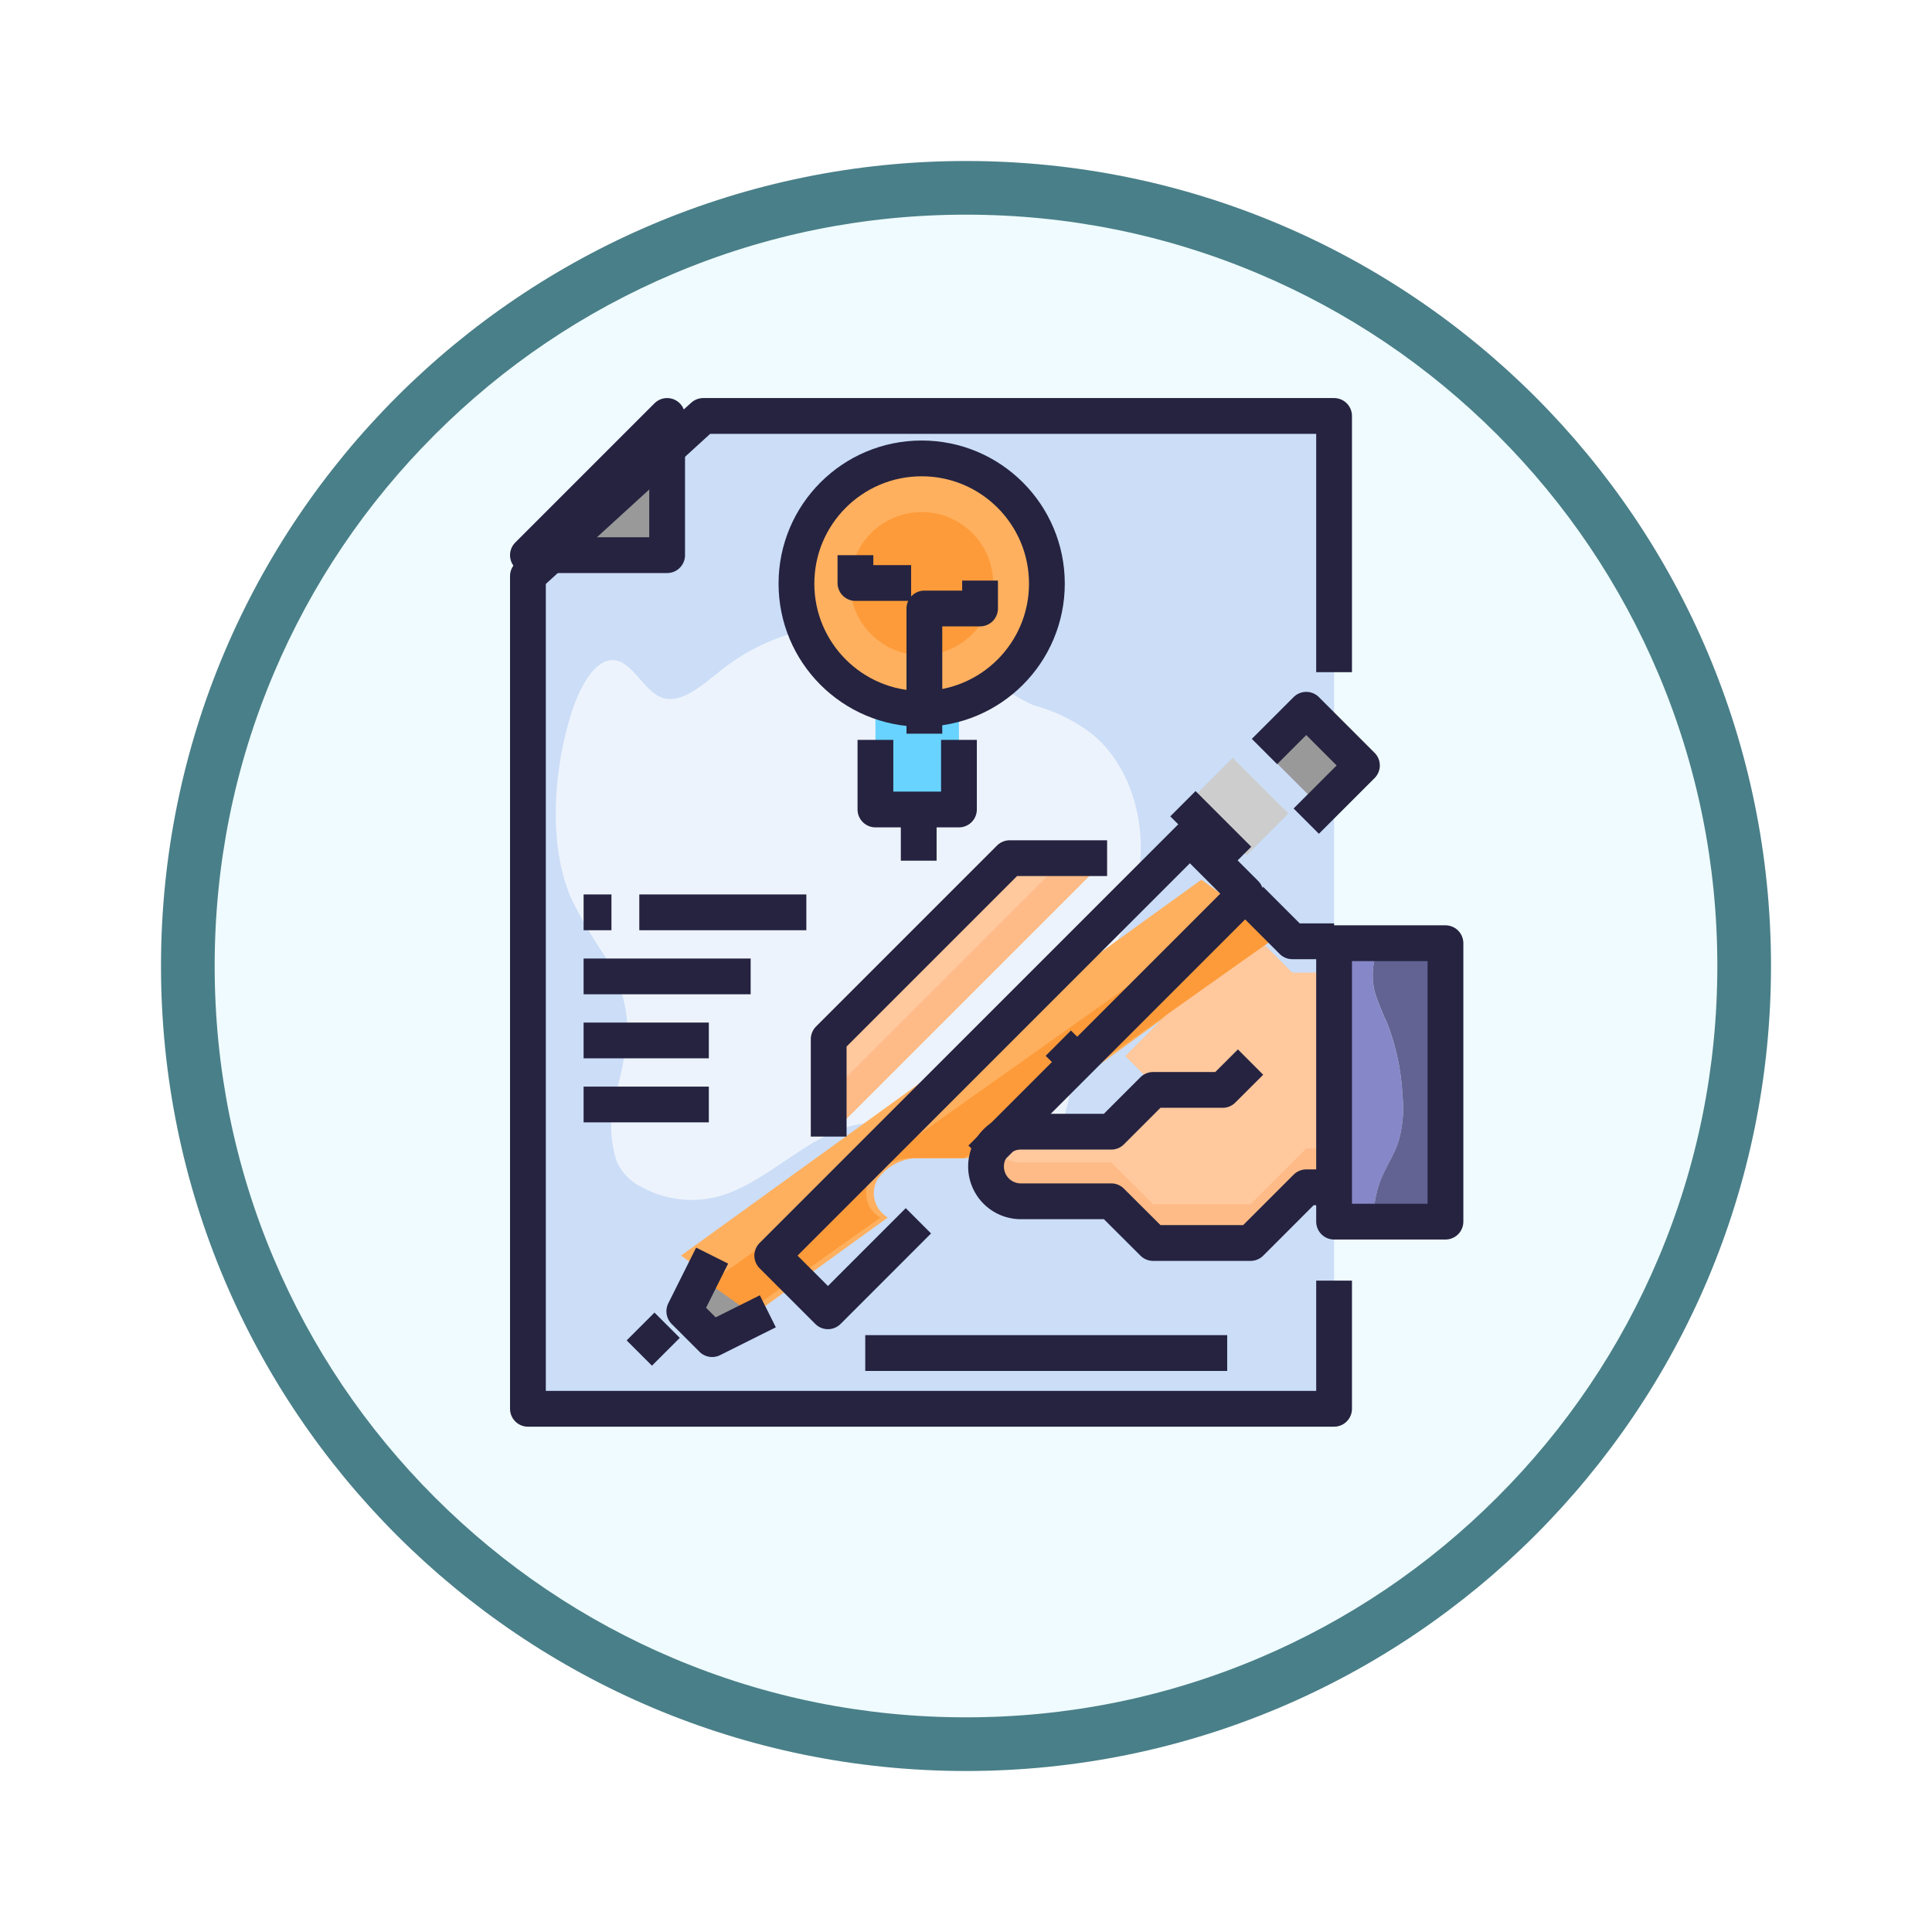 <svg xmlns="http://www.w3.org/2000/svg" xmlns:xlink="http://www.w3.org/1999/xlink" width="108" height="108" viewBox="0 0 108 108">
  <defs>
    <filter id="Trazado_904820" x="0" y="0" width="108" height="108" filterUnits="userSpaceOnUse">
      <feOffset dy="3" input="SourceAlpha"/>
      <feGaussianBlur stdDeviation="3" result="blur"/>
      <feFlood flood-opacity="0.161"/>
      <feComposite operator="in" in2="blur"/>
      <feComposite in="SourceGraphic"/>
    </filter>
  </defs>
  <g id="Grupo_1177777" data-name="Grupo 1177777" transform="translate(-620 -526)">
    <g id="Grupo_1173585" data-name="Grupo 1173585" transform="translate(629 532)">
      <g id="Grupo_1173428" data-name="Grupo 1173428" transform="translate(0 0)">
        <g id="Grupo_1171958" data-name="Grupo 1171958">
          <g id="Grupo_1167341" data-name="Grupo 1167341">
            <g id="Grupo_1166792" data-name="Grupo 1166792">
              <g transform="matrix(1, 0, 0, 1, -9, -6)" filter="url(#Trazado_904820)">
                <g id="Trazado_904820-2" data-name="Trazado 904820" transform="translate(9 6)" fill="#effbfe">
                  <path d="M 45 88.5 C 39.127 88.5 33.43 87.35 28.068 85.082 C 22.889 82.891 18.236 79.755 14.241 75.759 C 10.245 71.764 7.109 67.111 4.918 61.932 C 2.65 56.57 1.5 50.873 1.5 45 C 1.5 39.127 2.65 33.43 4.918 28.068 C 7.109 22.889 10.245 18.236 14.241 14.241 C 18.236 10.245 22.889 7.109 28.068 4.918 C 33.43 2.65 39.127 1.5 45 1.5 C 50.873 1.5 56.57 2.65 61.932 4.918 C 67.111 7.109 71.764 10.245 75.759 14.241 C 79.755 18.236 82.891 22.889 85.082 28.068 C 87.35 33.43 88.5 39.127 88.5 45 C 88.5 50.873 87.35 56.57 85.082 61.932 C 82.891 67.111 79.755 71.764 75.759 75.759 C 71.764 79.755 67.111 82.891 61.932 85.082 C 56.57 87.35 50.873 88.5 45 88.5 Z" stroke="none"/>
                  <path d="M 45 3 C 39.329 3 33.829 4.11 28.653 6.299 C 23.652 8.415 19.16 11.443 15.302 15.302 C 11.443 19.16 8.415 23.652 6.299 28.653 C 4.11 33.829 3 39.329 3 45 C 3 50.671 4.11 56.171 6.299 61.347 C 8.415 66.348 11.443 70.84 15.302 74.698 C 19.16 78.557 23.652 81.585 28.653 83.701 C 33.829 85.89 39.329 87 45 87 C 50.671 87 56.171 85.89 61.347 83.701 C 66.348 81.585 70.84 78.557 74.698 74.698 C 78.557 70.84 81.585 66.348 83.701 61.347 C 85.89 56.171 87 50.671 87 45 C 87 39.329 85.89 33.829 83.701 28.653 C 81.585 23.652 78.557 19.16 74.698 15.302 C 70.84 11.443 66.348 8.415 61.347 6.299 C 56.171 4.11 50.671 3 45 3 M 45 -7.62939453125e-06 C 69.853 -7.62939453125e-06 90 20.147 90 45 C 90 69.853 69.853 90 45 90 C 20.147 90 -7.62939453125e-06 69.853 -7.62939453125e-06 45 C -7.62939453125e-06 20.147 20.147 -7.62939453125e-06 45 -7.62939453125e-06 Z" stroke="none" fill="#497f88"/>
                </g>
              </g>
            </g>
          </g>
        </g>
      </g>
    </g>
    <g id="_24-Creative" data-name="24-Creative" transform="translate(640.511 548.252)">
      <path id="Trazado_1036148" data-name="Trazado 1036148" d="M9,56.5H54.065V1H18.8L9,9.951Z" fill="#cbddf7"/>
      <path id="Trazado_1036149" data-name="Trazado 1036149" d="M16.782,1V8.782H9Z" fill="#999"/>
      <path id="Trazado_1036150" data-name="Trazado 1036150" d="M34.878,18.591a11.719,11.719,0,0,0-14.891.158c-1.026.8-2.165,1.808-3.253,1.231-.832-.442-1.426-1.744-2.295-1.97-1.161-.3-2.111,1.427-2.613,3.081-.977,3.222-1.235,7.254.038,10.215a27.321,27.321,0,0,0,1.894,3.229A7.98,7.98,0,0,1,15,38.361a15.642,15.642,0,0,1-.644,3.831,6.518,6.518,0,0,0,.061,3.837,2.963,2.963,0,0,0,1.442,1.434,5.793,5.793,0,0,0,4.436.435c2.388-.735,4.489-3,6.87-3.776a5.89,5.89,0,0,1,4.094.148c1.254.5,2.428,1.433,3.689,1.891a3.036,3.036,0,0,0,3.69-.96,8.367,8.367,0,0,0,1.187-4.555,11.343,11.343,0,0,1,.261-3.115A6.4,6.4,0,0,1,41.17,35.7a13.24,13.24,0,0,0,2.257-4.95c.85-3.418-.3-7.134-2.737-8.858a9.534,9.534,0,0,0-3-1.4,10.484,10.484,0,0,1-2.814-1.9Z" transform="translate(-0.444 -3.327)" fill="#edf3fc"/>
      <path id="Trazado_1036151" data-name="Trazado 1036151" d="M22.669,55.113l-3.113,1.556-.778-.778L18,55.113,19.556,52Z" transform="translate(-0.258 -4.063)" fill="#999"/>
      <path id="Trazado_1036152" data-name="Trazado 1036152" d="M0,0H3.3V4.4H0Z" transform="translate(50.169 19.717) rotate(-45)" fill="#999"/>
      <path id="Trazado_1036153" data-name="Trazado 1036153" d="M52.447,25.113l-.778.778-1.556,1.556L47,24.335,49.335,22Z" transform="translate(-0.935 -1.89)" fill="#cdcdcd"/>
      <path id="Trazado_1036154" data-name="Trazado 1036154" d="M49.084,25l4.309,3.113-2.154,1.556-9.695,7-5.386,3.891H33.465a2.851,2.851,0,0,0-2.493,1.2,1.576,1.576,0,0,0,.586,2.122l-.248.179-7,5.058L20,46.011l1.077-.778,4.309-3.113L46.929,26.556Z" transform="translate(-2.44 1.925)" fill="#ffb05e"/>
      <path id="Trazado_1036155" data-name="Trazado 1036155" d="M40.564,27,25,42.564V37.117L35.117,27Z" transform="translate(0.813 -1.28)" fill="#ffc89d"/>
      <path id="Trazado_1036156" data-name="Trazado 1036156" d="M38.229,27,25,40.229v2.335L40.564,27Z" transform="translate(0.813 -1.28)" fill="#ffbb87"/>
      <path id="Trazado_1036157" data-name="Trazado 1036157" d="M39.338,39.56,37.782,38l7-7,2.335,2.335h2.335V45.007H47.9L44.786,48.12H39.338L37,45.786H31.945a1.945,1.945,0,1,1,0-3.891H37Z" transform="translate(4.61 -1.218)" fill="#ffc89d"/>
      <path id="Trazado_1036158" data-name="Trazado 1036158" d="M44.786,49.113H39.339L37,46.778H31.946A1.935,1.935,0,0,1,30.4,46a1.939,1.939,0,0,0,1.549,3.113H37l2.335,2.335h5.447L47.9,48.335h1.556V46H47.9Z" transform="translate(4.61 -4.05)" fill="#ffbb87"/>
      <path id="Trazado_1036159" data-name="Trazado 1036159" d="M57.651,45.132c.292-.694.717-1.33.953-2.045a6.809,6.809,0,0,0,.22-2.568,12.9,12.9,0,0,0-.882-4.1,13.1,13.1,0,0,1-.668-1.683,3.969,3.969,0,0,1,.317-2.724H55V47.565h2.219a5.809,5.809,0,0,1,.432-2.433Z" transform="translate(-0.935 -1.527)" fill="#8687c9"/>
      <path id="Trazado_1036160" data-name="Trazado 1036160" d="M61.842,32H58.206a3.969,3.969,0,0,0-.317,2.724,13.1,13.1,0,0,0,.668,1.683,12.9,12.9,0,0,1,.882,4.1,6.809,6.809,0,0,1-.22,2.572c-.233.715-.661,1.351-.953,2.045a5.809,5.809,0,0,0-.432,2.435h4.006Z" transform="translate(-1.551 -1.526)" fill="#626393"/>
      <path id="Trazado_1036161" data-name="Trazado 1036161" d="M51.64,27,22,48.011l2.2,1.556,7.136-5.058.252-.179a1.56,1.56,0,0,1-.6-2.122,2.925,2.925,0,0,1,2.54-1.2h2.744l5.489-3.891,9.88-7,2.2-1.556Z" transform="translate(-2.883 1.482)" fill="#fd9b3a"/>
      <path id="Trazado_1036162" data-name="Trazado 1036162" d="M29,19h4.669v5.447H29Z" transform="translate(-0.574 -1.62)" fill="#69d3ff"/>
      <circle id="Elipse_12496" data-name="Elipse 12496" cx="7" cy="7" r="7" transform="translate(24.011 3.373)" fill="#ffb05e"/>
      <circle id="Elipse_12497" data-name="Elipse 12497" cx="4" cy="4" r="4" transform="translate(27.011 6.373)" fill="#fd9b3a"/>
      <g id="Grupo_1177988" data-name="Grupo 1177988" transform="translate(9 1)">
        <path id="Trazado_1036163" data-name="Trazado 1036163" d="M31.673,39.9,46.459,25.113,43.346,22,20,45.346l3.113,3.113L28.171,43.4" transform="translate(-6.342 1.591)" fill="none" stroke="#252340" stroke-linejoin="round" stroke-width="2"/>
        <path id="Trazado_1036164" data-name="Trazado 1036164" d="M19.556,52,18,55.113l1.556,1.556,3.113-1.556" transform="translate(-9.258 -5.063)" fill="none" stroke="#252340" stroke-linejoin="round" stroke-width="2"/>
        <path id="Trazado_1036165" data-name="Trazado 1036165" d="M50,21.335,52.335,19l3.113,3.113-3.113,3.113" transform="translate(-8.826 -2.576)" fill="none" stroke="#252340" stroke-linejoin="round" stroke-width="2"/>
        <path id="Trazado_1036166" data-name="Trazado 1036166" d="M47,25l3.113,3.113" transform="translate(-10.385 -3.324)" fill="none" stroke="#252340" stroke-linejoin="round" stroke-width="2"/>
        <path id="Trazado_1036167" data-name="Trazado 1036167" d="M49.455,47H47.9l-3.113,3.113H39.338L37,47.782H31.945a1.945,1.945,0,1,1,0-3.891H37l2.335-2.335h3.891L44.786,40" transform="translate(-4.39 -3.881)" fill="none" stroke="#252340" stroke-linejoin="round" stroke-width="2"/>
        <path id="Trazado_1036168" data-name="Trazado 1036168" d="M55,32h6.226V47.564H55Z" transform="translate(-9.935 -2.526)" fill="none" stroke="#252340" stroke-linejoin="round" stroke-width="2"/>
        <path id="Trazado_1036169" data-name="Trazado 1036169" d="M41.556,41.556,40,40" transform="translate(-10.351 -4.939)" fill="none" stroke="#252340" stroke-linejoin="round" stroke-width="2"/>
        <path id="Trazado_1036170" data-name="Trazado 1036170" d="M40.564,27H35.117L25,37.117v5.447" transform="translate(-8.187 -2.28)" fill="none" stroke="#252340" stroke-linejoin="round" stroke-width="2"/>
        <path id="Trazado_1036171" data-name="Trazado 1036171" d="M53.669,33.335H51.335L49,31" transform="translate(-8.604 -3.968)" fill="none" stroke="#252340" stroke-linejoin="round" stroke-width="2"/>
        <path id="Trazado_1036172" data-name="Trazado 1036172" d="M18.556,57,17,58.556" transform="translate(-10.774 -6.172)" fill="none" stroke="#252340" stroke-linejoin="round" stroke-width="2"/>
        <path id="Trazado_1036173" data-name="Trazado 1036173" d="M54.065,15.322V1H18.8L9,9.951V56.5H54.065V49.336" transform="translate(-9 -1)" fill="none" stroke="#252340" stroke-linejoin="round" stroke-width="2"/>
        <path id="Trazado_1036174" data-name="Trazado 1036174" d="M16.782,1V8.782H9Z" transform="translate(-9 -1)" fill="none" stroke="#252340" stroke-linejoin="round" stroke-width="2"/>
        <circle id="Elipse_12498" data-name="Elipse 12498" cx="7" cy="7" r="7" transform="translate(15.011 2.373)" fill="none" stroke="#252340" stroke-linejoin="round" stroke-width="2"/>
        <path id="Trazado_1036175" data-name="Trazado 1036175" d="M29,21v3.891h4.669V21" transform="translate(-9.574 -2.893)" fill="none" stroke="#252340" stroke-linejoin="round" stroke-width="2"/>
        <path id="Trazado_1036176" data-name="Trazado 1036176" d="M32,26v2.335" transform="translate(-10.154 -3.474)" fill="none" stroke="#252340" stroke-linejoin="round" stroke-width="2"/>
        <path id="Trazado_1036177" data-name="Trazado 1036177" d="M32,19.56v-7h3.113V11" transform="translate(-9.838 -1.797)" fill="none" stroke="#252340" stroke-linejoin="round" stroke-width="2"/>
        <path id="Trazado_1036178" data-name="Trazado 1036178" d="M31.113,12.556H28V11" transform="translate(-9.692 -3.218)" fill="none" stroke="#252340" stroke-linejoin="round" stroke-width="2"/>
        <path id="Trazado_1036179" data-name="Trazado 1036179" d="M13,32h1.556" transform="translate(-9.887 -4.252)" fill="none" stroke="#252340" stroke-linejoin="round" stroke-width="2"/>
        <path id="Trazado_1036180" data-name="Trazado 1036180" d="M17,32h9.338" transform="translate(-10.774 -4.252)" fill="none" stroke="#252340" stroke-linejoin="round" stroke-width="2"/>
        <path id="Trazado_1036181" data-name="Trazado 1036181" d="M13,36h9.338" transform="translate(-9.887 -4.671)" fill="none" stroke="#252340" stroke-linejoin="round" stroke-width="2"/>
        <path id="Trazado_1036182" data-name="Trazado 1036182" d="M13,40h7" transform="translate(-9.887 -5.091)" fill="none" stroke="#252340" stroke-linejoin="round" stroke-width="2"/>
        <path id="Trazado_1036183" data-name="Trazado 1036183" d="M13,44h7" transform="translate(-9.887 -5.51)" fill="none" stroke="#252340" stroke-linejoin="round" stroke-width="2"/>
        <path id="Trazado_1036184" data-name="Trazado 1036184" d="M26,59H46.233" transform="translate(-7.143 -6.616)" fill="none" stroke="#252340" stroke-linejoin="round" stroke-width="2"/>
      </g>
    </g>
  </g>
</svg>
